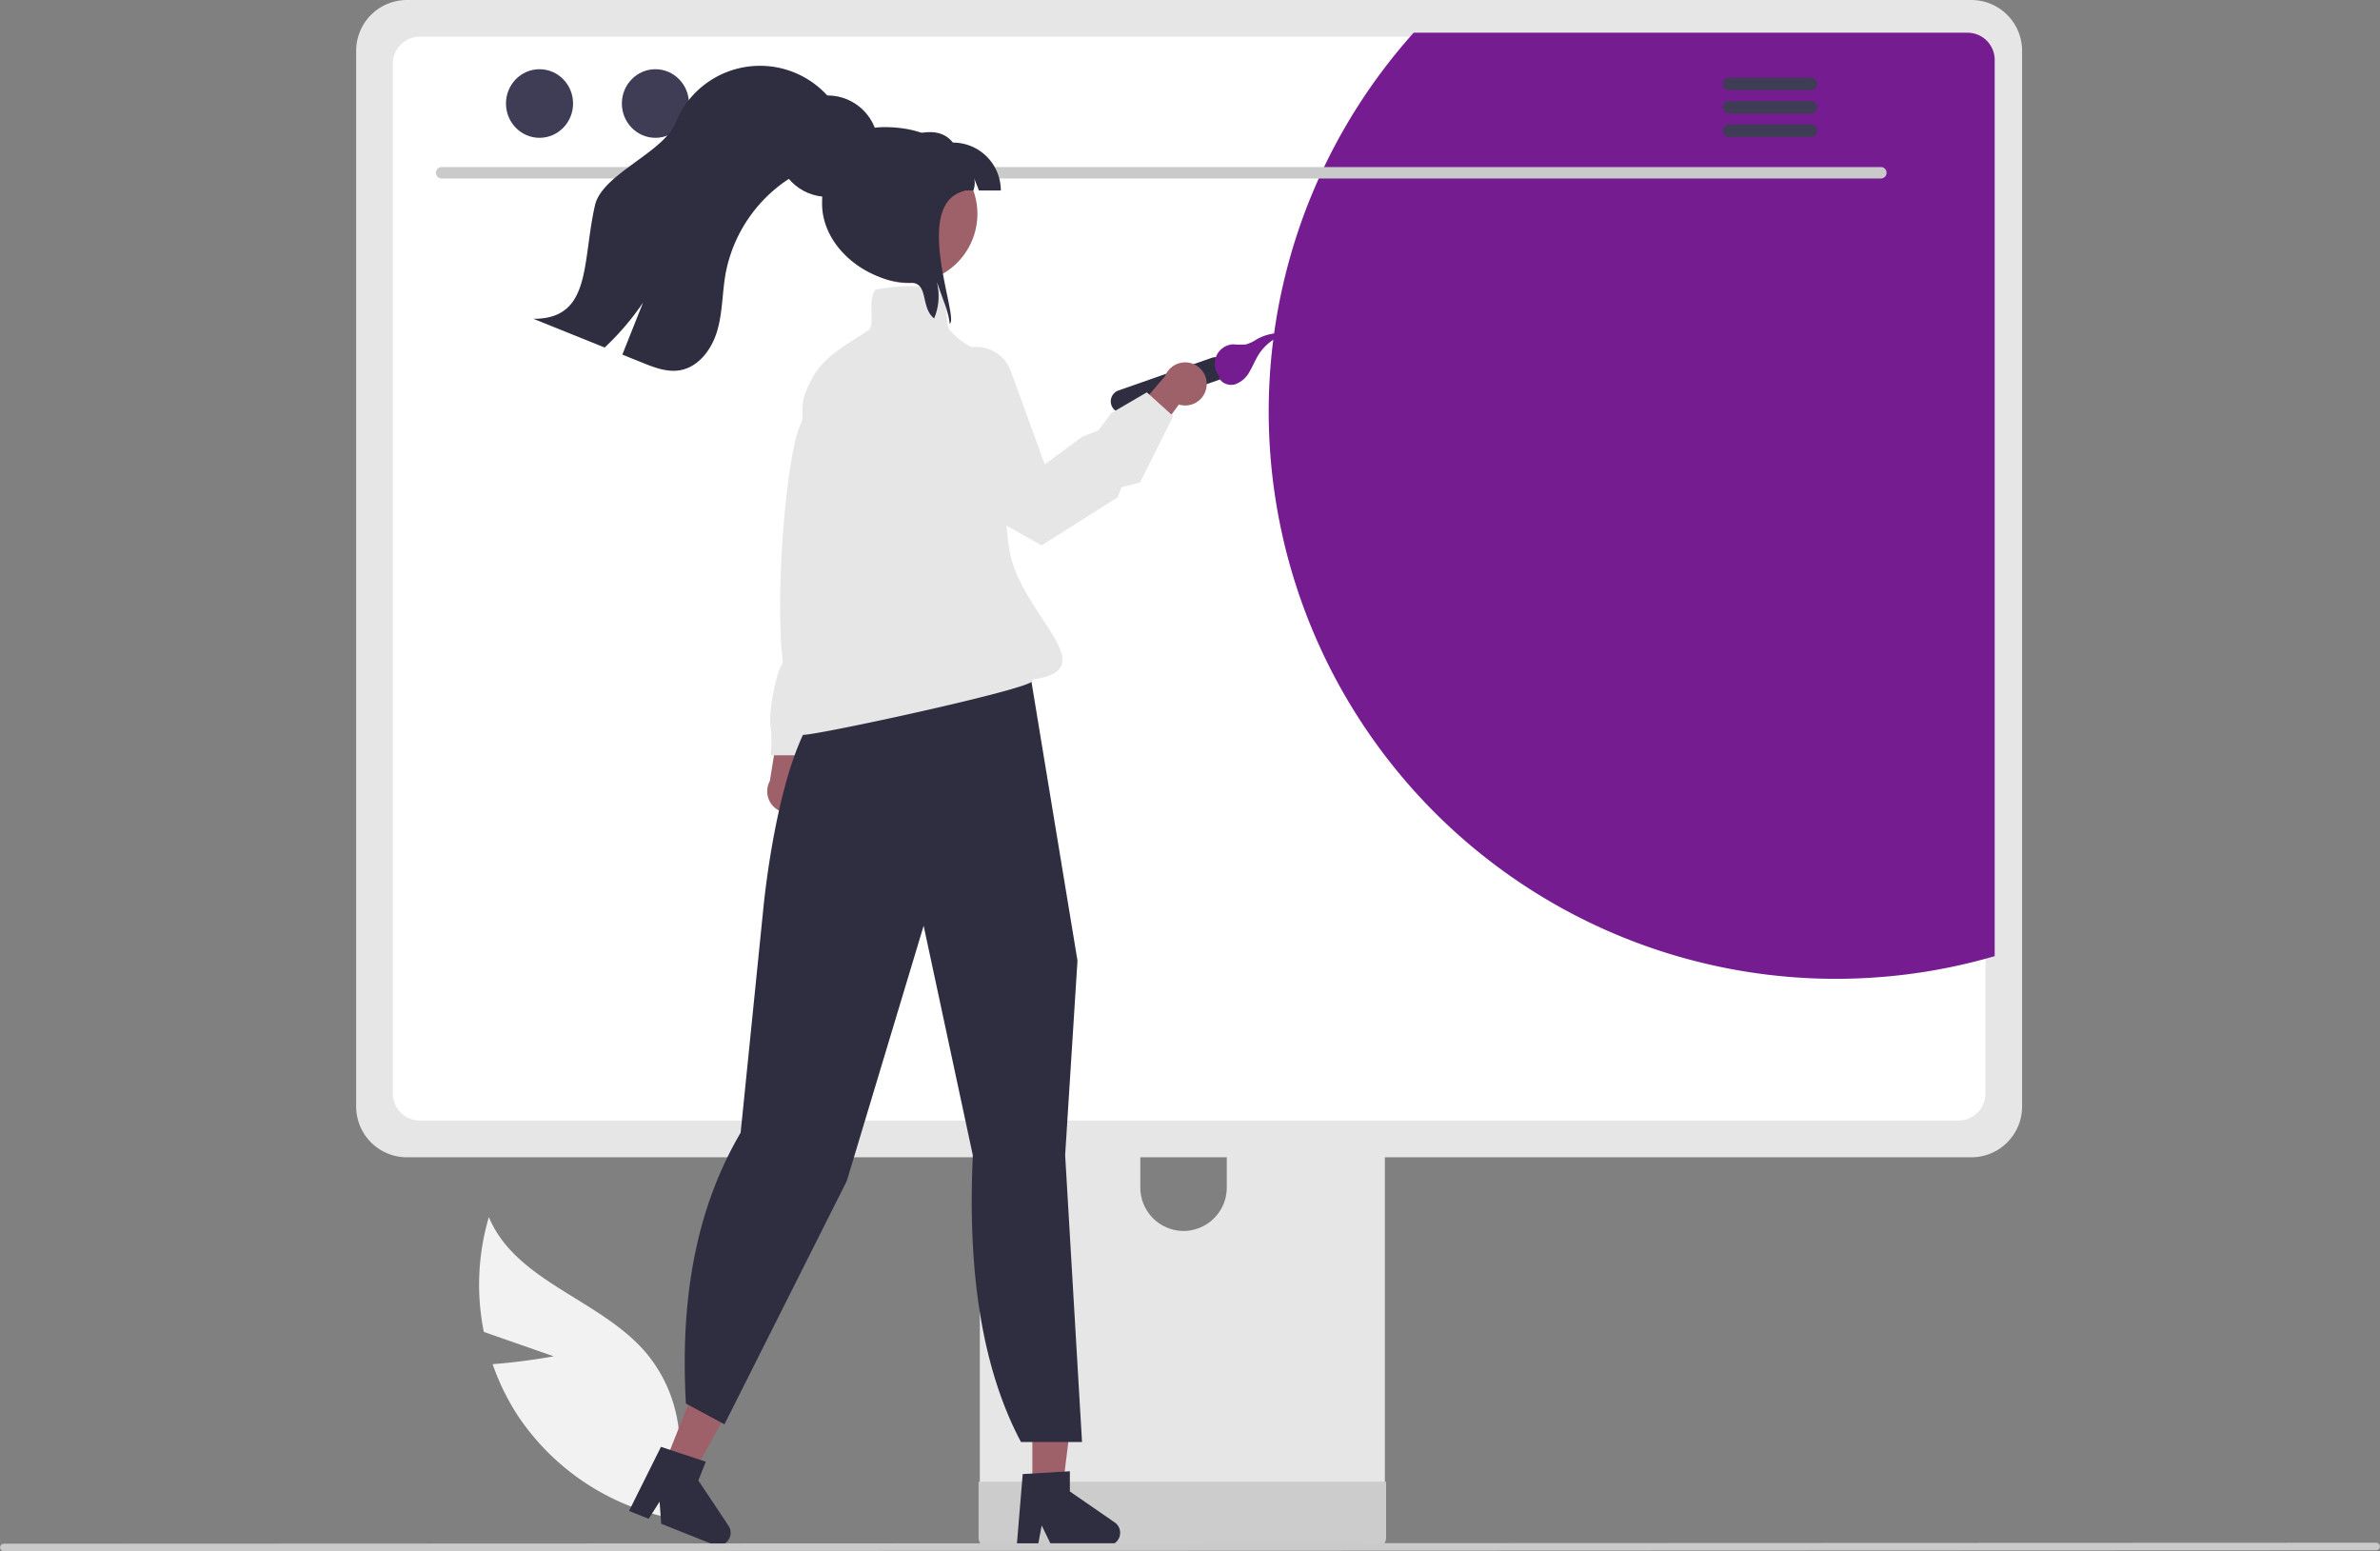 <svg xmlns="http://www.w3.org/2000/svg" data-name="Layer 1" width="751.131" height="489.52" viewBox="0 0 751.131 489.52" xmlns:xlink="http://www.w3.org/1999/xlink"><rect x="0" y="0" width="751.131" height="489.52" fill="#808080" stroke="none"/><path d="M399.19,633.244l-22.059-7.707a75.393,75.393,0,0,1,1.586-36.241c8.368,20.147,34.469,25.78,48.962,42.087A45.349,45.349,0,0,1,438.187,669.26l4.224,16.025A75.991,75.991,0,0,1,388.039,652.237a73.404,73.404,0,0,1-8.126-16.525C389.435,635.037,399.19,633.244,399.19,633.244Z" transform="translate(-224.434 -205.24)" fill="#f2f2f2"/><path d="M655.33,490.008h-115.51a6.163,6.163,0,0,0-6.154,6.17V678.649H661.5V496.177A6.166,6.166,0,0,0,655.33,490.008ZM597.964,593.686a13.704,13.704,0,0,1-13.64-13.64V559a13.64,13.64,0,0,1,27.28,0v21.047A13.704,13.704,0,0,1,597.964,593.686Z" transform="translate(-224.434 -205.24)" fill="#e6e6e6"/><path d="M533.27,672.813v17.605a3.449,3.449,0,0,0,3.442,3.442H658.455a3.459,3.459,0,0,0,3.442-3.442V672.813Z" transform="translate(-224.434 -205.24)" fill="#ccc"/><path d="M846.605,205.24H352.844a16.029,16.029,0,0,0-16.003,16.003V554.434a16.018,16.018,0,0,0,16.003,16.003H846.605a16.018,16.018,0,0,0,16.003-16.003V221.243A16.029,16.029,0,0,0,846.605,205.24Z" transform="translate(-224.434 -205.24)" fill="#e6e6e6"/><path d="M842.481,216.794h-485.51a8.58,8.58,0,0,0-8.56,8.58v324.93a8.57,8.57,0,0,0,8.56,8.56h485.51a8.57,8.57,0,0,0,8.56-8.56V225.374A8.58,8.58,0,0,0,842.481,216.794Z" transform="translate(-224.434 -205.24)" fill="#fff"/><path d="M853.961,224.145v282.82a179.022,179.022,0,0,1-183.37-291.4h174.81A8.58,8.58,0,0,1,853.961,224.145Z" transform="translate(-224.434 -205.24)" fill="#751c91"/><path d="M818.077,261.567H363.784a1.807,1.807,0,0,1,0-3.613h454.293a1.807,1.807,0,0,1,0,3.613Z" transform="translate(-224.434 -205.24)" fill="#cacaca"/><ellipse cx="170.274" cy="32.666" rx="10.588" ry="10.823" fill="#3f3d56"/><ellipse cx="206.849" cy="32.666" rx="10.588" ry="10.823" fill="#3f3d56"/><ellipse cx="243.424" cy="32.666" rx="10.588" ry="10.823" fill="#3f3d56"/><path d="M796.056,229.766h-25.981a1.968,1.968,0,0,0,0,3.934h25.981a1.968,1.968,0,0,0,0-3.934Z" transform="translate(-224.434 -205.24)" fill="#3f3d56"/><path d="M796.056,237.15h-25.981a1.968,1.968,0,0,0,0,3.934h25.981a1.968,1.968,0,0,0,0-3.934Z" transform="translate(-224.434 -205.24)" fill="#3f3d56"/><path d="M796.056,244.525h-25.981a1.968,1.968,0,0,0,0,3.934h25.981a1.968,1.968,0,0,0,0-3.934Z" transform="translate(-224.434 -205.24)" fill="#3f3d56"/><path d="M478.394,459.523a6.76,6.76,0,0,0-1.348-10.277l5.54-23.375-11.725,4.284-3.463,21.54a6.797,6.797,0,0,0,10.997,7.828Z" transform="translate(-224.434 -205.24)" fill="#9e616a"/><path d="M506.59,361.57l-4.706,12.1s2.017,12.1-1.344,14.789-2.017,2.689-2.017,4.706a10.341,10.341,0,0,1-4.033,7.395c-2.689,2.017-14.789,43.023-14.789,43.023H467.6a37.912,37.912,0,0,0,0-9.411c-.672-4.706,2.017-16.806,3.361-18.823s0-4.706,0-8.739,2.689-6.05,2.689-12.773,8.067-59.157,7.395-65.207,6.722-11.428,6.722-11.428H494.49Z" transform="translate(-224.434 -205.24)" fill="#e6e6e6"/><polygon points="325.812 471.541 335.127 471.541 339.56 435.611 325.812 435.611 325.812 471.541" fill="#9e616a"/><path d="M547.206,670.401l14.882-.888,0,6.376L576.237,685.66a3.983,3.983,0,0,1-2.263,7.26H556.256l-3.054-6.307-1.192,6.307h-6.68Z" transform="translate(-224.434 -205.24)" fill="#2f2e41"/><polygon points="209.063 463.627 217.718 467.072 235.125 435.33 222.352 430.245 209.063 463.627" fill="#9e616a"/><path d="M433.033,661.815l14.155,4.679-2.358,5.924,9.531,14.311a3.983,3.983,0,0,1-4.788,5.908l-16.461-6.553-.505-6.989-3.44,5.419-6.207-2.471Z" transform="translate(-224.434 -205.24)" fill="#2f2e41"/><path d="M531.47,569.868l-15.533-72.488L491.681,577.92l-38.407,76.373-.203.405L440.905,648.148c-1.717-31.011,2.361-60.07,17.276-85.481l7.063-69.746c.216-2.383,5.485-58.332,22.166-68.253l4.885-11.14,48.59-12.001.177.199a37.147,37.147,0,0,1,8.901,18.657L564.481,508.341l.008.049-3.893,61.36,5.325,90.526H546.653Q528.773,626.632,531.47,569.868Z" transform="translate(-224.434 -205.24)" fill="#2f2e41"/><path d="M577.415,328.459l29.456-10.305a3.652,3.652,0,0,1,2.412,6.894l-29.456,10.305a3.652,3.652,0,0,1-2.412-6.894Z" transform="translate(-224.434 -205.24)" fill="#2f2e41"/><path d="M609.065,324.11c.576,1.995,3.063,2.964,5.07,2.432a8.239,8.239,0,0,0,4.617-3.95c1.079-1.774,1.819-3.74,2.929-5.495a15.412,15.412,0,0,1,9.303-6.67,16.142,16.142,0,0,0-9.923,1.88,11.978,11.978,0,0,1-3.477,1.639,30.055,30.055,0,0,1-3.967-.052,6.123,6.123,0,0,0-4.158,10.3" transform="translate(-224.434 -205.24)" fill="#751c91"/><path d="M605.213,327.283a6.76,6.76,0,0,1-8.719,5.606l-14.274,19.322-4.299-11.72L592.135,323.939a6.797,6.797,0,0,1,13.078,3.344Z" transform="translate(-224.434 -205.24)" fill="#9e616a"/><path d="M477.973,437.128c-1.309,0-2.052-.257-2.34-.807-.422-.808.311-1.863,1.159-3.085.592-.852,2.32-2.545,1.47-2.649-12.89-1.574-6.702-81.044-1.116-91.548,1.135-2.134-.066-5.409,1.212-9.031,3.491-9.892,8.257-12.932,17.751-18.988q1.156-.738,2.407-1.541c1.079-.694,1.019-2.993.956-5.428-.071-2.706-.144-5.505,1.182-7.255l.086-.114.139-.032c3.207-.741,13.993-2.118,20.381.01l.088.03.066.066c1.517,1.517,1.656,4.457,1.789,7.299.109,2.333.213,4.537,1.072,5.494,6.563,7.316,14.007,7.173,14.082,7.172l.369-.011.037.367c4.601,8.758.999,41.285,4.197,61.489,3.249,20.527,31,38,7.238,41.102a.515.515,0,0,1,.016.533C548.779,422.883,482.905,437.128,477.973,437.128Zm71.566-17.029Z" transform="translate(-224.434 -205.24)" fill="#e6e6e6"/><path d="M553.192,377.348l-12.831-7.218c-22.375-15.509-27.887-27.825-28.576-35.43-.735-8.114,3.588-12.552,3.772-12.736l.1-.073,11.567-5.91a11.641,11.641,0,0,1,16.237,6.389L554.16,351.794l11.862-8.749,5.059-1.994,4.082-5.458,11.211-6.539,8.329,7.496L584.229,357.498l-5.819,1.482-1.234,3.179-.11.07Z" transform="translate(-224.434 -205.24)" fill="#e6e6e6"/><path d="M530.226,283.204a21.845,21.845,0,1,1,1.11-18.61c.1.25.19.5.28.76A21.815,21.815,0,0,1,530.226,283.204Z" transform="translate(-224.434 -205.24)" fill="#9e616a"/><path d="M533.366,265.354c-.94-2.63-.53-1.26-1.48-3.88a6.539,6.539,0,0,1-.27,3.88h-26.01v-15.12c7.62-3.02,15.07-5.59,19.57,0a15.121,15.121,0,0,1,15.12,15.12Z" transform="translate(-224.434 -205.24)" fill="#2f2e41"/><path d="M524.146,307.384c-.02-.28-.05-.57-.09-.85a29.448,29.448,0,0,0-1.69-6c-.75-2.11-1.51-4.23-2.27-6.34a18.152,18.152,0,0,1-.85,11.52c-4.39-3.42-1.62-11.24-7.36-11.24-13.8,0-28-11.19-28-25,0-13.8,5.92-24.12,19.72-24.12,13.81,0,25.01,6.32,25.28,20.12C511.886,269.474,527.356,305.984,524.146,307.384Z" transform="translate(-224.434 -205.24)" fill="#2f2e41"/><circle cx="261.176" cy="46.119" r="16" fill="#2f2e41"/><path d="M490.975,251.981c-2.74,3.19-7.03,4.43-10.9,6.09a45.855,45.855,0,0,0-26.64,33.5c-1.07,5.97-.93,12.15-2.62,17.97-1.68,5.82-5.84,11.53-11.81,12.54-4.04.69-8.09-.87-11.89-2.41q-3.135-1.26-6.27-2.53,3.27-8.205,6.53-16.41a83.161,83.161,0,0,1-12.11,14.17q-11.235-4.53-22.49-9.06c18.46.07,15.31-17.85,19.44-35.83,2.27-9.88,21.6-16.57,25.39-25.97a28.756,28.756,0,0,1,52.16-2.62C493.555,242.931,493.665,248.831,490.975,251.981Z" transform="translate(-224.434 -205.24)" fill="#2f2e41"/><path d="M974.375,694.453l-748.75.307a1.191,1.191,0,0,1,0-2.381l748.75-.307a1.191,1.191,0,0,1,0,2.381Z" transform="translate(-224.434 -205.24)" fill="#cacaca"/></svg>